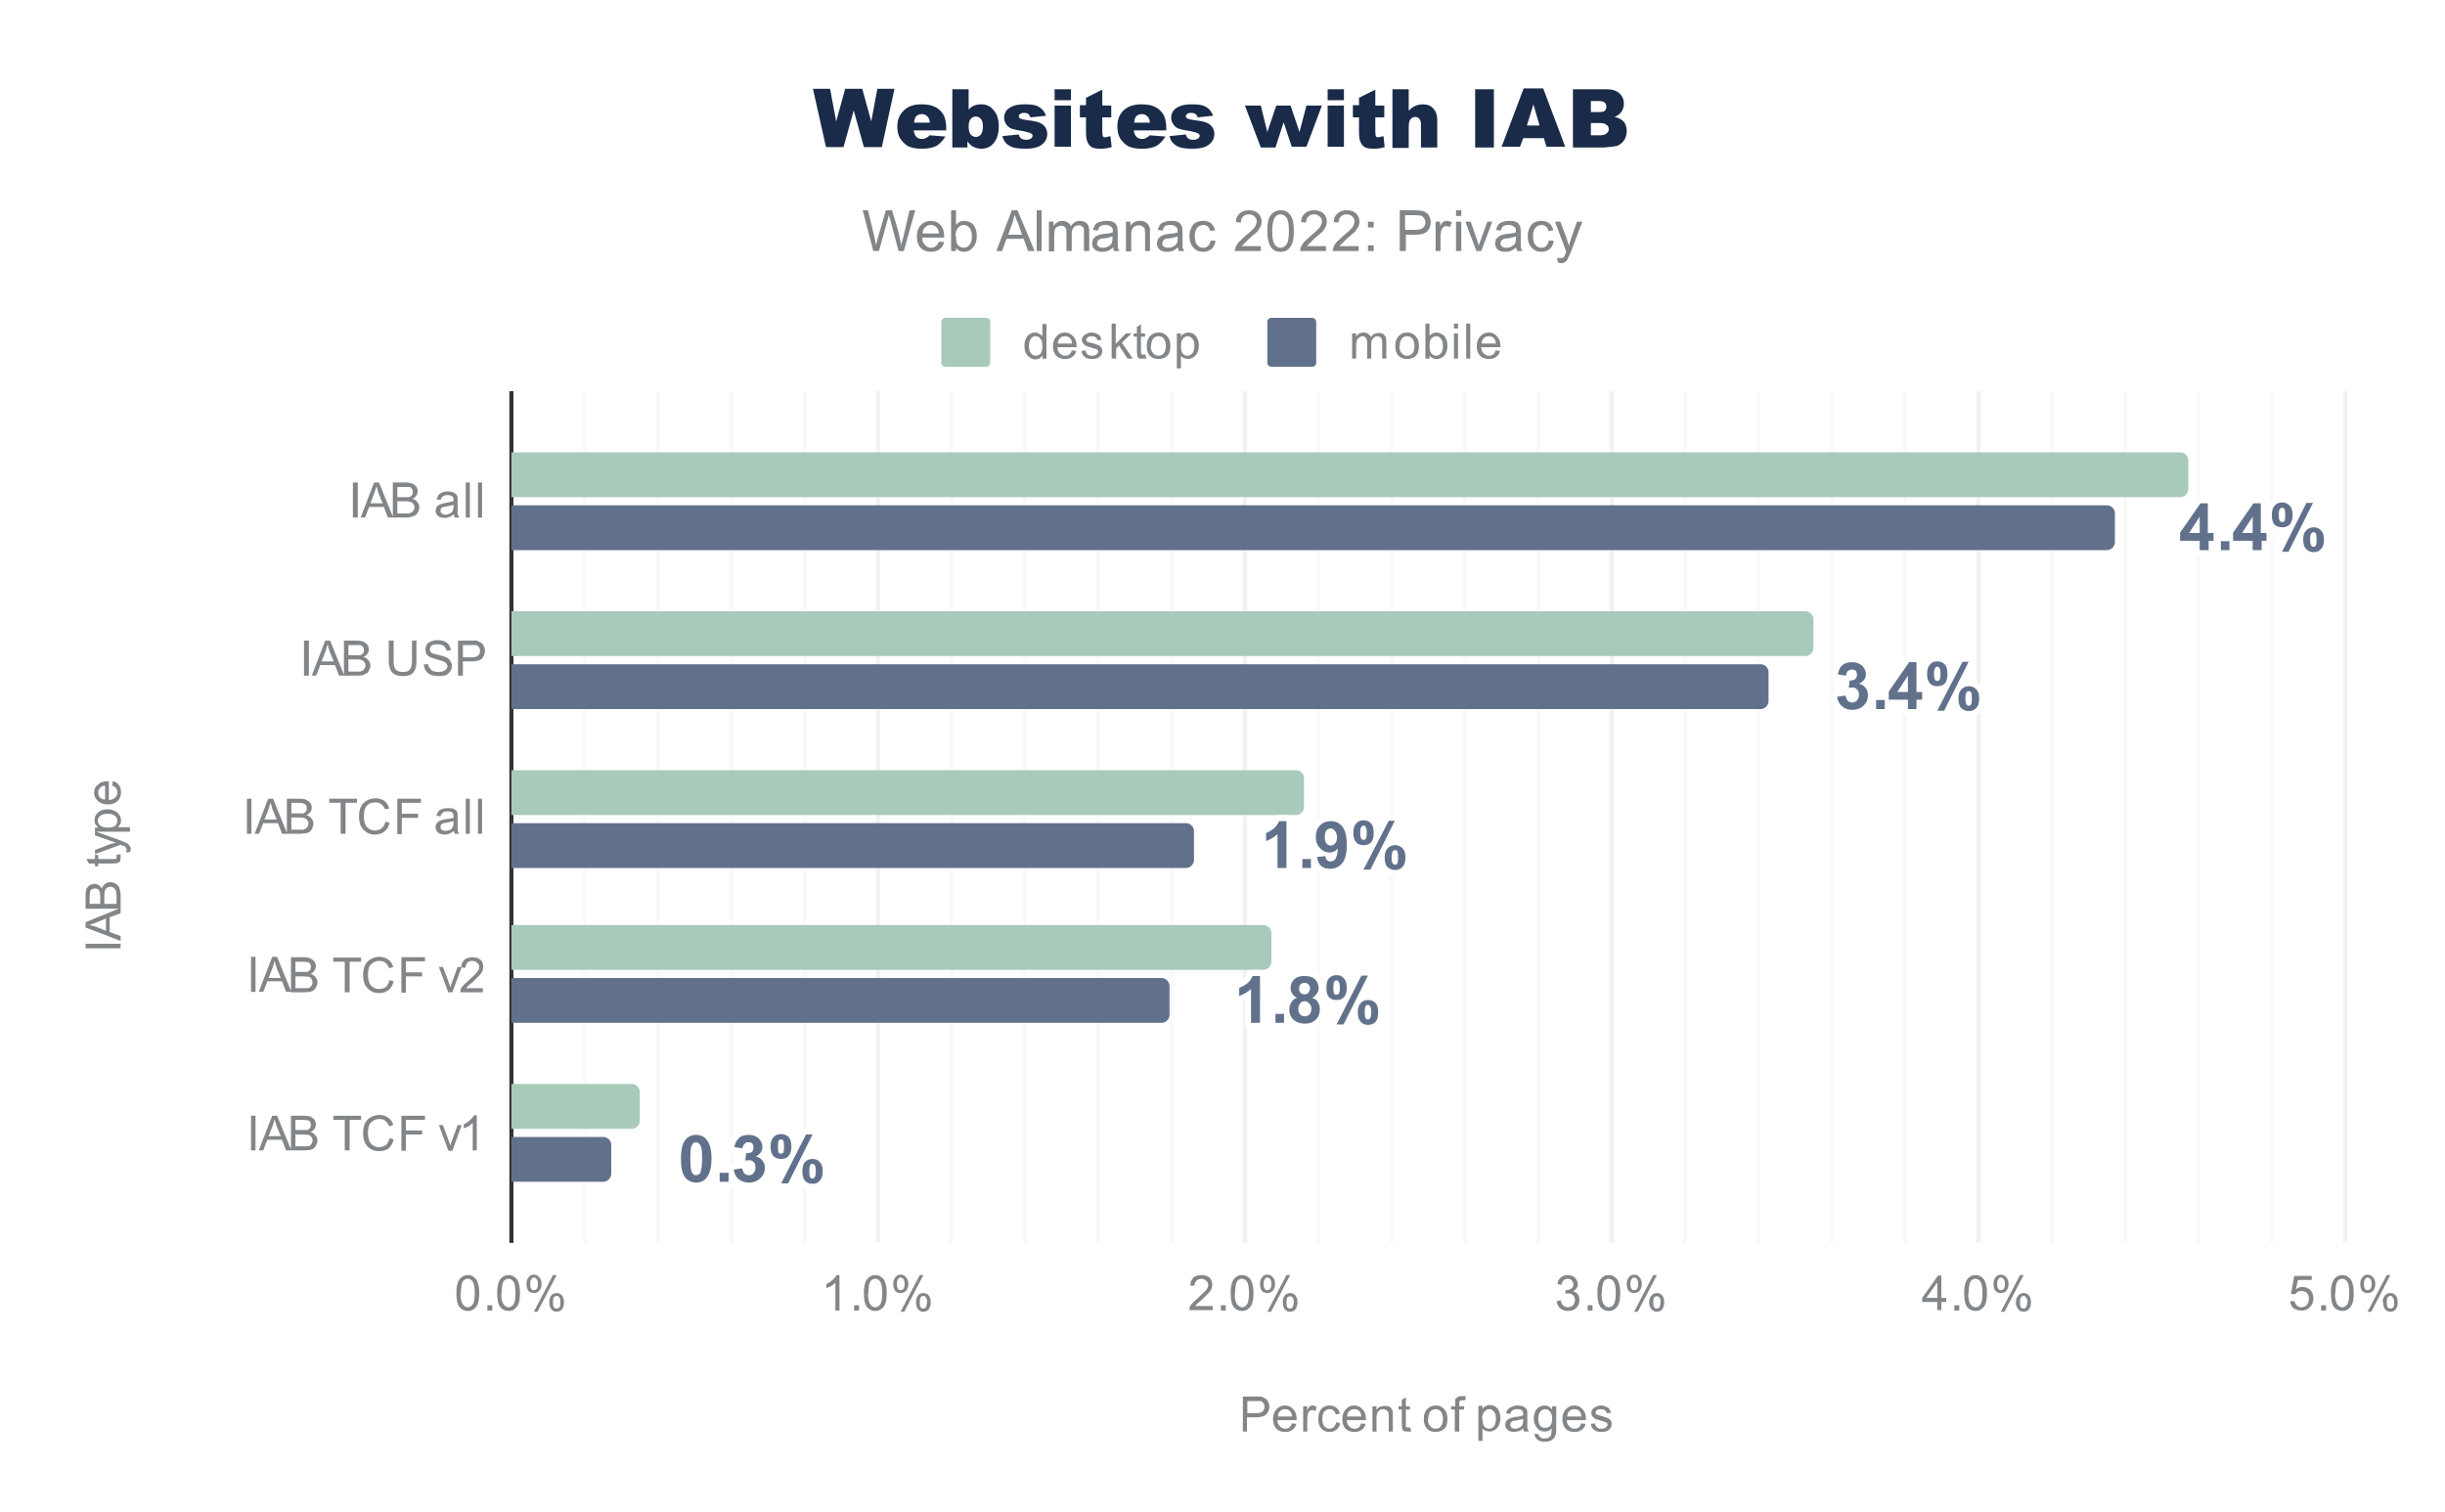 <svg xmlns="http://www.w3.org/2000/svg" width="600" height="371" fill="none" stroke-linecap="square" stroke-miterlimit="10"><path fill="#fff" d="M0 0h600v371H0V0Z"/><path stroke="#333" stroke-linecap="butt" d="M125.5 96.5v208"/><path stroke="#f2f2f2" stroke-linecap="butt" d="M215.5 96.5v208m90-208v208m90-208v208m90-208v208m90-208v208"/><path stroke="#f9f9f9" stroke-linecap="butt" d="M143.5 96.5v208m18-208v208m18-208v208m18-208v208m36-208v208m18-208v208m18-208v208m18-208v208m36-208v208m18-208v208m18-208v208m18-208v208m36-208v208m18-208v208m18-208v208m18-208v208m36-208v208m18-208v208m18-208v208m18-208v208"/><clipPath id="a"><path d="M125.5 96.8h450v207.6h-450V96.8Z"/></clipPath><path d="M125 122v-11h410a2 2 0 0 1 2 2v7a2 2 0 0 1-2 2Z" clip-path="url(#a)"/><path fill="#a8caba" d="M125 122v-11h410a2 2 0 0 1 2 2v7a2 2 0 0 1-2 2Z" clip-path="url(#a)"/><path d="M125 161v-11h318a2 2 0 0 1 2 2v7a2 2 0 0 1-2 2Z" clip-path="url(#a)"/><path fill="#a8caba" d="M125 161v-11h318a2 2 0 0 1 2 2v7a2 2 0 0 1-2 2Z" clip-path="url(#a)"/><path d="M125 200v-11h193a2 2 0 0 1 2 2v7a2 2 0 0 1-2 2Z" clip-path="url(#a)"/><path fill="#a8caba" d="M125 200v-11h193a2 2 0 0 1 2 2v7a2 2 0 0 1-2 2Z" clip-path="url(#a)"/><path d="M125 238v-11h185a2 2 0 0 1 2 2v7a2 2 0 0 1-2 2Z" clip-path="url(#a)"/><path fill="#a8caba" d="M125 238v-11h185a2 2 0 0 1 2 2v7a2 2 0 0 1-2 2Z" clip-path="url(#a)"/><path d="M125 277v-11h30a2 2 0 0 1 2 2v7a2 2 0 0 1-2 2Z" clip-path="url(#a)"/><path fill="#a8caba" d="M125 277v-11h30a2 2 0 0 1 2 2v7a2 2 0 0 1-2 2Z" clip-path="url(#a)"/><path d="M125 135v-11h392a2 2 0 0 1 2 2v7a2 2 0 0 1-2 2Z" clip-path="url(#a)"/><path fill="#62718b" d="M125 135v-11h392a2 2 0 0 1 2 2v7a2 2 0 0 1-2 2Z" clip-path="url(#a)"/><path d="M125 174v-11h307a2 2 0 0 1 2 2v7a2 2 0 0 1-2 2Z" clip-path="url(#a)"/><path fill="#62718b" d="M125 174v-11h307a2 2 0 0 1 2 2v7a2 2 0 0 1-2 2Z" clip-path="url(#a)"/><path d="M125 213v-11h166a2 2 0 0 1 2 2v7a2 2 0 0 1-2 2Z" clip-path="url(#a)"/><path fill="#62718b" d="M125 213v-11h166a2 2 0 0 1 2 2v7a2 2 0 0 1-2 2Z" clip-path="url(#a)"/><path d="M125 251v-11h160a2 2 0 0 1 2 2v7a2 2 0 0 1-2 2Z" clip-path="url(#a)"/><path fill="#62718b" d="M125 251v-11h160a2 2 0 0 1 2 2v7a2 2 0 0 1-2 2Z" clip-path="url(#a)"/><path d="M125 290v-11h23a2 2 0 0 1 2 2v7a2 2 0 0 1-2 2Z" clip-path="url(#a)"/><path fill="#62718b" d="M125 290v-11h23a2 2 0 0 1 2 2v7a2 2 0 0 1-2 2Z" clip-path="url(#a)"/><path stroke="#fff" stroke-linecap="round" stroke-linejoin="round" stroke-width="3" d="M539.8 135v-2.3H535v-2l5-7.2h1.8v7.3h1.4v1.9H542v2.3h-2.1Zm0-4.2v-4l-2.6 4h2.6Zm5.2 4.2v-2.2h2.1v2.2H545Zm7.8 0v-2.3H548v-2l5-7.2h1.8v7.3h1.4v1.9H555v2.3h-2.1Zm0-4.2v-4l-2.6 4h2.6Zm4.7-4.4q0-1.6.7-2.3.6-.8 1.8-.8 1.2 0 1.9.8.7.7.7 2.3 0 1.5-.7 2.3-.7.7-1.8.7-1.3 0-2-.7-.6-.8-.6-2.3Zm1.7 0q0 1 .3 1.5.2.2.5.2.4 0 .6-.2.2-.4.2-1.5 0-1.2-.2-1.5-.2-.3-.6-.3-.3 0-.5.3-.3.3-.3 1.5Zm2.5 9H560l6-12h1.6l-6 12Zm3.5-3q0-1.5.7-2.2.7-.8 1.9-.8 1.1 0 1.8.8.7.7.7 2.2 0 1.6-.7 2.3-.7.8-1.8.8-1.2 0-1.9-.8-.7-.7-.7-2.3Zm1.7 0q0 1.1.3 1.5.2.3.5.3.4 0 .6-.3.2-.4.2-1.5t-.2-1.5q-.2-.3-.6-.3-.3 0-.5.3-.3.4-.3 1.5Z"/><path fill="#62718b" d="M539.8 135v-2.3H535v-2l5-7.2h1.8v7.3h1.4v1.9H542v2.3h-2.1Zm0-4.2v-4l-2.6 4h2.6Zm5.2 4.2v-2.2h2.1v2.2H545Zm7.8 0v-2.3H548v-2l5-7.2h1.8v7.3h1.4v1.9H555v2.3h-2.1Zm0-4.2v-4l-2.6 4h2.6Zm4.7-4.4q0-1.6.7-2.3.6-.8 1.8-.8 1.2 0 1.9.8.7.7.7 2.3 0 1.5-.7 2.3-.7.7-1.8.7-1.3 0-2-.7-.6-.8-.6-2.3Zm1.7 0q0 1 .3 1.5.2.2.5.2.4 0 .6-.2.2-.4.2-1.5 0-1.2-.2-1.5-.2-.3-.6-.3-.3 0-.5.3-.3.3-.3 1.5Zm2.5 9H560l6-12h1.6l-6 12Zm3.5-3q0-1.5.7-2.2.7-.8 1.9-.8 1.1 0 1.8.8.7.7.7 2.2 0 1.6-.7 2.3-.7.8-1.8.8-1.2 0-1.9-.8-.7-.7-.7-2.3Zm1.7 0q0 1.1.3 1.5.2.3.5.3.4 0 .6-.3.2-.4.2-1.5t-.2-1.5q-.2-.3-.6-.3-.3 0-.5.3-.3.4-.3 1.5Z"/><path stroke="#fff" stroke-linecap="round" stroke-linejoin="round" stroke-width="3" d="m450.8 171 2.1-.3q.1.8.6 1.3.4.4 1 .4.7 0 1.2-.5.5-.6.5-1.4 0-.9-.5-1.3-.4-.5-1-.5l-1 .1.2-1.8q.9 0 1.3-.3.5-.4.5-1.1 0-.6-.3-1-.4-.3-1-.3-.5 0-1 .4-.3.4-.4 1.1l-2-.3q.2-1 .6-1.7.4-.6 1.2-1 .8-.3 1.7-.3 1.6 0 2.6 1 .8.9.8 2 0 1.4-1.7 2.3 1 .2 1.6 1 .6.7.6 1.8 0 1.5-1 2.5-1.2 1.1-2.8 1.1-1.6 0-2.6-.9t-1.2-2.3Zm9.6 3v-2.2h2.1v2.2h-2.1Zm7.8 0v-2.3h-4.7v-2l5-7.2h1.8v7.3h1.4v1.9h-1.4v2.3h-2.1Zm0-4.2v-4l-2.6 4h2.6Zm4.7-4.4q0-1.6.7-2.3.6-.8 1.8-.8 1.2 0 1.9.8.6.7.6 2.3 0 1.5-.6 2.3-.7.7-1.9.7t-1.8-.7q-.7-.8-.7-2.3Zm1.7 0q0 1 .3 1.5.2.2.5.2.4 0 .5-.2.3-.4.3-1.5 0-1.2-.3-1.5-.1-.3-.5-.3-.3 0-.5.3-.3.3-.3 1.5Zm2.5 9h-1.7l6.2-12h1.5l-6 12Zm3.5-3q0-1.5.7-2.2.7-.8 1.9-.8 1.1 0 1.8.8.7.7.7 2.2 0 1.6-.7 2.3-.7.8-1.8.8-1.2 0-2-.8-.6-.7-.6-2.3Zm1.7 0q0 1.1.3 1.5.2.3.5.3.4 0 .6-.3.2-.4.2-1.5t-.2-1.5q-.2-.3-.6-.3-.3 0-.5.3-.3.4-.3 1.5Z"/><path fill="#62718b" d="m450.8 171 2.1-.3q.1.8.6 1.3.4.4 1 .4.7 0 1.2-.5.5-.6.5-1.4 0-.9-.5-1.3-.4-.5-1-.5l-1 .1.2-1.8q.9 0 1.3-.3.5-.4.5-1.1 0-.6-.3-1-.4-.3-1-.3-.5 0-1 .4-.3.4-.4 1.1l-2-.3q.2-1 .6-1.7.4-.6 1.2-1 .8-.3 1.7-.3 1.6 0 2.6 1 .8.9.8 2 0 1.4-1.7 2.3 1 .2 1.6 1 .6.7.6 1.8 0 1.5-1 2.5-1.2 1.1-2.8 1.1-1.6 0-2.6-.9t-1.2-2.3Zm9.6 3v-2.2h2.1v2.2h-2.1Zm7.8 0v-2.3h-4.7v-2l5-7.2h1.8v7.3h1.4v1.9h-1.4v2.3h-2.1Zm0-4.2v-4l-2.6 4h2.6Zm4.7-4.4q0-1.6.7-2.3.6-.8 1.8-.8 1.2 0 1.9.8.6.7.6 2.3 0 1.5-.6 2.3-.7.7-1.9.7t-1.8-.7q-.7-.8-.7-2.3Zm1.7 0q0 1 .3 1.5.2.2.5.2.4 0 .5-.2.3-.4.3-1.5 0-1.2-.3-1.5-.1-.3-.5-.3-.3 0-.5.3-.3.3-.3 1.5Zm2.5 9h-1.7l6.2-12h1.5l-6 12Zm3.5-3q0-1.5.7-2.2.7-.8 1.9-.8 1.1 0 1.8.8.7.7.7 2.2 0 1.6-.7 2.3-.7.8-1.8.8-1.2 0-2-.8-.6-.7-.6-2.3Zm1.7 0q0 1.1.3 1.5.2.3.5.3.4 0 .6-.3.2-.4.2-1.5t-.2-1.5q-.2-.3-.6-.3-.3 0-.5.3-.3.4-.3 1.5Z"/><path stroke="#fff" stroke-linecap="round" stroke-linejoin="round" stroke-width="3" d="M315.7 213h-2.2v-8.3q-1.2 1.1-2.8 1.7v-2q.8-.3 1.8-1 1-.9 1.4-1.9h1.8V213Zm3.9 0v-2.2h2.1v2.2h-2.1Zm3.5-2.7 2.2-.2q0 .7.4 1 .3.3.8.3.7 0 1.2-.6.5-.7.6-2.6-.8 1-2 1-1.4 0-2.4-1.1-1-1-1-2.7 0-1.8 1-2.8 1-1.1 2.7-1.1 1.7 0 2.8 1.3 1.1 1.4 1.1 4.5t-1.1 4.5q-1.2 1.4-3 1.4-1.4 0-2.2-.7-.8-.7-1-2.2Zm5-4.8q0-1-.5-1.6-.5-.6-1.1-.6-.6 0-1 .5t-.4 1.6q0 1 .4 1.6.4.5 1.1.5.6 0 1-.5.5-.5.5-1.5Zm4-1.1q0-1.6.7-2.3.6-.8 1.8-.8 1.2 0 1.9.8.6.7.6 2.3 0 1.5-.6 2.3-.7.7-1.9.7t-1.8-.7q-.7-.8-.7-2.3Zm1.7 0q0 1 .3 1.5.2.2.5.2.4 0 .5-.2.3-.4.3-1.5 0-1.2-.3-1.5-.1-.3-.5-.3-.3 0-.5.3-.3.3-.3 1.5Zm2.5 9h-1.7l6.2-12h1.5l-6 12Zm3.5-3q0-1.5.7-2.2.7-.8 1.8-.8 1.2 0 1.9.8.7.7.7 2.2 0 1.6-.7 2.3-.7.8-1.8.8-1.2 0-2-.8-.6-.7-.6-2.3Zm1.7 0q0 1.1.3 1.5.2.3.5.3.4 0 .6-.3.2-.4.2-1.5t-.2-1.5q-.2-.3-.6-.3-.3 0-.5.3-.3.4-.3 1.5Z"/><path fill="#62718b" d="M315.7 213h-2.2v-8.3q-1.2 1.1-2.8 1.7v-2q.8-.3 1.8-1 1-.9 1.4-1.9h1.8V213Zm3.9 0v-2.2h2.1v2.2h-2.1Zm3.5-2.7 2.2-.2q0 .7.4 1 .3.3.8.3.7 0 1.2-.6.5-.7.6-2.6-.8 1-2 1-1.4 0-2.4-1.1-1-1-1-2.7 0-1.8 1-2.8 1-1.1 2.7-1.1 1.7 0 2.8 1.3 1.1 1.4 1.1 4.5t-1.1 4.5q-1.2 1.4-3 1.4-1.4 0-2.2-.7-.8-.7-1-2.2Zm5-4.8q0-1-.5-1.6-.5-.6-1.1-.6-.6 0-1 .5t-.4 1.6q0 1 .4 1.6.4.5 1.1.5.6 0 1-.5.5-.5.5-1.5Zm4-1.1q0-1.6.7-2.3.6-.8 1.8-.8 1.2 0 1.9.8.6.7.6 2.3 0 1.5-.6 2.3-.7.7-1.9.7t-1.8-.7q-.7-.8-.7-2.3Zm1.7 0q0 1 .3 1.5.2.2.5.2.4 0 .5-.2.3-.4.3-1.5 0-1.2-.3-1.5-.1-.3-.5-.3-.3 0-.5.3-.3.3-.3 1.5Zm2.5 9h-1.7l6.2-12h1.5l-6 12Zm3.5-3q0-1.5.7-2.2.7-.8 1.8-.8 1.2 0 1.9.8.7.7.7 2.2 0 1.6-.7 2.3-.7.8-1.8.8-1.2 0-2-.8-.6-.7-.6-2.3Zm1.7 0q0 1.1.3 1.5.2.3.5.3.4 0 .6-.3.2-.4.2-1.5t-.2-1.5q-.2-.3-.6-.3-.3 0-.5.3-.3.4-.3 1.5Z"/><path stroke="#fff" stroke-linecap="round" stroke-linejoin="round" stroke-width="3" d="M309 251h-2v-8.3q-1.2 1.1-2.9 1.7v-2q.9-.3 1.9-1 1-.9 1.4-1.9h1.8V251Zm4 0v-2.2h2.1v2.2h-2.2Zm5.3-6.2q-.8-.3-1.2-1-.4-.6-.4-1.3 0-1.3.9-2.2.9-.8 2.5-.8 1.7 0 2.6.8.9.9.9 2.2 0 .8-.5 1.4-.4.6-1.1 1 1 .3 1.4 1 .5.8.5 1.7 0 1.6-1 2.6t-2.7 1q-1.5 0-2.6-.8-1.2-1-1.2-2.7 0-.9.5-1.7.4-.8 1.4-1.2Zm.5-2.2q0 .7.3 1 .4.4 1 .4.7 0 1-.4t.4-1q0-.6-.4-1-.3-.4-1-.4-.6 0-1 .4-.3.4-.3 1Zm-.2 5q0 .8.4 1.3.5.5 1.2.5t1.1-.4q.5-.5.5-1.5 0-.8-.5-1.2-.4-.6-1.1-.6-.8 0-1.2.6-.4.6-.4 1.2Zm6.9-5.2q0-1.6.6-2.3.7-.8 1.9-.8t1.8.8q.7.7.7 2.3 0 1.5-.7 2.3-.6.7-1.8.7-1.2 0-1.9-.7-.6-.8-.6-2.3Zm1.7 0q0 1 .2 1.5.2.2.6.2.3 0 .5-.2.3-.4.3-1.5 0-1.2-.3-1.5-.2-.3-.5-.3-.4 0-.6.3-.2.3-.2 1.5Zm2.4 9H328l6.1-12h1.6l-6 12Zm3.6-3q0-1.5.7-2.2.6-.8 1.8-.8 1.2 0 1.9.8.6.7.6 2.2 0 1.6-.6 2.3-.7.8-1.9.8t-1.8-.8q-.7-.7-.7-2.3Zm1.7 0q0 1.1.2 1.5.3.3.6.3t.5-.3q.3-.4.3-1.5t-.3-1.5q-.2-.3-.5-.3-.4 0-.6.3-.2.4-.2 1.5Z"/><path fill="#62718b" d="M309 251h-2v-8.3q-1.2 1.1-2.9 1.7v-2q.9-.3 1.9-1 1-.9 1.4-1.9h1.8V251Zm4 0v-2.2h2.1v2.2h-2.2Zm5.3-6.2q-.8-.3-1.2-1-.4-.6-.4-1.3 0-1.3.9-2.2.9-.8 2.5-.8 1.7 0 2.6.8.9.9.9 2.2 0 .8-.5 1.4-.4.6-1.1 1 1 .3 1.4 1 .5.8.5 1.7 0 1.6-1 2.6t-2.7 1q-1.5 0-2.6-.8-1.2-1-1.2-2.7 0-.9.5-1.7.4-.8 1.4-1.2Zm.5-2.2q0 .7.3 1 .4.4 1 .4.7 0 1-.4t.4-1q0-.6-.4-1-.3-.4-1-.4-.6 0-1 .4-.3.4-.3 1Zm-.2 5q0 .8.4 1.3.5.5 1.2.5t1.1-.4q.5-.5.5-1.5 0-.8-.5-1.2-.4-.6-1.1-.6-.8 0-1.2.6-.4.6-.4 1.2Zm6.9-5.2q0-1.6.6-2.3.7-.8 1.9-.8t1.8.8q.7.7.7 2.3 0 1.5-.7 2.3-.6.7-1.8.7-1.2 0-1.9-.7-.6-.8-.6-2.3Zm1.7 0q0 1 .2 1.5.2.2.6.2.3 0 .5-.2.3-.4.3-1.5 0-1.2-.3-1.5-.2-.3-.5-.3-.4 0-.6.3-.2.3-.2 1.5Zm2.4 9H328l6.1-12h1.6l-6 12Zm3.6-3q0-1.5.7-2.2.6-.8 1.8-.8 1.2 0 1.9.8.6.7.6 2.2 0 1.6-.6 2.3-.7.8-1.9.8t-1.8-.8q-.7-.7-.7-2.3Zm1.7 0q0 1.1.2 1.5.3.3.6.3t.5-.3q.3-.4.3-1.5t-.3-1.5q-.2-.3-.5-.3-.4 0-.6.3-.2.4-.2 1.5Z"/><path stroke="#fff" stroke-linecap="round" stroke-linejoin="round" stroke-width="3" d="M170.8 278.5q1.7 0 2.6 1.2 1.2 1.4 1.2 4.6t-1.2 4.7q-.9 1.2-2.6 1.2-1.6 0-2.7-1.3-1-1.3-1-4.6 0-3.2 1.1-4.6 1-1.2 2.6-1.2Zm0 1.8q-.4 0-.7.3-.3.2-.5.9-.2.8-.2 2.8 0 2 .2 2.8.2.8.5 1 .3.3.7.3.4 0 .8-.3.3-.2.4-.9.3-.8.3-2.9 0-2-.2-2.7t-.6-1q-.3-.3-.7-.3Zm5.8 9.7v-2.2h2.2v2.2h-2.2Zm3.5-3 2-.3q.2.8.6 1.3.5.4 1.1.4.7 0 1.1-.5.5-.6.5-1.4 0-.9-.4-1.3-.5-.5-1.1-.5l-1 .1.2-1.8q1 0 1.4-.3.4-.4.4-1.1 0-.6-.3-1-.3-.3-1-.3-.5 0-.9.4t-.5 1.1l-2-.3q.2-1 .7-1.7.4-.6 1.1-1 .8-.3 1.7-.3 1.7 0 2.6 1 .8.9.8 2 0 1.4-1.6 2.3 1 .2 1.6 1 .6.7.6 1.8 0 1.5-1.1 2.5-1.1 1.1-2.8 1.1-1.5 0-2.6-.9-1-.9-1.1-2.3Zm9-5.6q0-1.6.7-2.3.7-.8 1.8-.8 1.3 0 2 .8.6.7.6 2.3 0 1.5-.7 2.3-.6.7-1.8.7-1.2 0-1.9-.7-.7-.8-.7-2.3Zm1.8 0q0 1 .2 1.5.2.2.5.2.4 0 .6-.2.2-.4.2-1.5 0-1.2-.2-1.5-.2-.3-.6-.3-.3 0-.5.3t-.2 1.5Zm2.4 9h-1.6l6.1-12h1.6l-6 12Zm3.6-3q0-1.5.6-2.2.7-.8 1.9-.8t1.8.8q.7.7.7 2.2 0 1.6-.7 2.3-.6.8-1.8.8-1.2 0-1.9-.8-.6-.7-.6-2.3Zm1.7 0q0 1.1.2 1.5.2.3.6.3.3 0 .5-.3.3-.4.3-1.5t-.3-1.5q-.2-.3-.5-.3-.4 0-.6.3-.2.4-.2 1.5Z"/><path fill="#62718b" d="M170.8 278.5q1.7 0 2.6 1.2 1.2 1.4 1.2 4.6t-1.2 4.7q-.9 1.2-2.6 1.2-1.6 0-2.7-1.3-1-1.3-1-4.6 0-3.2 1.1-4.6 1-1.2 2.6-1.2Zm0 1.8q-.4 0-.7.3-.3.2-.5.9-.2.8-.2 2.8 0 2 .2 2.8.2.8.5 1 .3.3.7.3.4 0 .8-.3.3-.2.4-.9.3-.8.3-2.9 0-2-.2-2.7t-.6-1q-.3-.3-.7-.3Zm5.8 9.7v-2.2h2.2v2.2h-2.2Zm3.5-3 2-.3q.2.8.6 1.3.5.4 1.1.4.7 0 1.1-.5.5-.6.5-1.4 0-.9-.4-1.3-.5-.5-1.1-.5l-1 .1.2-1.8q1 0 1.4-.3.4-.4.4-1.1 0-.6-.3-1-.3-.3-1-.3-.5 0-.9.4t-.5 1.1l-2-.3q.2-1 .7-1.7.4-.6 1.1-1 .8-.3 1.7-.3 1.7 0 2.6 1 .8.9.8 2 0 1.4-1.6 2.3 1 .2 1.6 1 .6.7.6 1.8 0 1.5-1.1 2.5-1.1 1.1-2.8 1.1-1.5 0-2.6-.9-1-.9-1.1-2.3Zm9-5.6q0-1.6.7-2.3.7-.8 1.8-.8 1.3 0 2 .8.6.7.6 2.3 0 1.5-.7 2.3-.6.7-1.8.7-1.2 0-1.9-.7-.7-.8-.7-2.3Zm1.8 0q0 1 .2 1.5.2.2.5.2.4 0 .6-.2.2-.4.2-1.5 0-1.2-.2-1.5-.2-.3-.6-.3-.3 0-.5.3t-.2 1.5Zm2.4 9h-1.6l6.1-12h1.6l-6 12Zm3.6-3q0-1.5.6-2.2.7-.8 1.9-.8t1.8.8q.7.7.7 2.2 0 1.6-.7 2.3-.6.8-1.8.8-1.2 0-1.9-.8-.6-.7-.6-2.3Zm1.7 0q0 1.1.2 1.5.2.3.6.3.3 0 .5-.3.3-.4.3-1.5t-.3-1.5q-.2-.3-.5-.3-.4 0-.6.3-.2.4-.2 1.5Z"/><path fill="#838689" d="M305 351.3v-8.6h4.5l1 .5q.5.3.7.8.3.5.3 1.2 0 1-.7 1.8t-2.5.8H306v3.5h-1.2Zm1-4.5h2.3q1 0 1.5-.4t.5-1.2q0-.5-.3-.9-.2-.4-.7-.5h-3.2v3Zm11 2.5 1.1.1q-.2 1-1 1.5-.6.5-1.7.5-1.4 0-2.2-.8-.8-.9-.8-2.4t.9-2.4q.8-.9 2-.9 1.3 0 2 .9.9.8.9 2.4v.3h-4.7q0 1 .6 1.5.5.6 1.3.6.6 0 1-.3t.6-1Zm-3.4-1.7h3.5q-.1-.8-.4-1.2-.5-.6-1.3-.6t-1.3.5q-.5.5-.5 1.3Zm6.2 3.7v-6.2h1v1q.3-.7.6-1 .3-.2.7-.2.5 0 1 .4l-.3 1q-.4-.3-.8-.3l-.6.2q-.3.2-.4.6l-.2 1.2v3.3h-1Zm8-2.3 1 .2q0 1-.8 1.6-.7.6-1.7.6-1.3 0-2-.8-.8-.8-.8-2.4 0-1 .3-1.7.3-.8 1-1.2.7-.4 1.5-.4 1 0 1.7.6.6.5.8 1.4l-1 .2q-.2-.7-.6-1-.3-.3-.9-.3-.8 0-1.3.6-.5.5-.5 1.8 0 1.2.5 1.8.5.6 1.3.6.6 0 1-.4t.6-1.2Zm6.2.3 1.1.1q-.2 1-1 1.5-.6.5-1.7.5-1.4 0-2.2-.8-.8-.9-.8-2.4t.9-2.4q.8-.9 2-.9 1.3 0 2 .9.9.8.9 2.4v.3h-4.7q0 1 .6 1.5.5.6 1.3.6.6 0 1-.3t.6-1Zm-3.4-1.7h3.5q-.1-.8-.4-1.2-.5-.6-1.3-.6t-1.3.5q-.5.5-.5 1.3Zm6.2 3.7v-6.2h1v.9q.6-1 2-1l1 .1q.4.2.7.6l.3.7v4.9h-1v-3.8l-.1-1-.5-.5q-.3-.2-.7-.2-.7 0-1.2.5-.5.4-.5 1.6v3.4h-1Zm9.3-1 .2 1h-.8l-1-.1-.4-.5-.1-1.2v-3.6h-.8v-.8h.8v-1.6l1-.6v2.2h1v.8h-1v4.2l.3.2h.8Zm3.3-2.1q0-1.7 1-2.6.8-.7 2-.7t2 .9q.8.8.8 2.3 0 1.2-.3 1.9-.4.7-1 1-.8.4-1.6.4-1.3 0-2.1-.8t-.8-2.4Zm1 0q0 1.2.6 1.8.5.6 1.3.6t1.3-.6q.5-.6.5-1.8 0-1.2-.5-1.8-.5-.6-1.3-.6t-1.3.6q-.5.6-.5 1.8Zm6.6 3.1v-5.4h-.9v-.8h1v-1.7l.6-.6q.4-.2 1-.2h1l-.1 1h-.6l-.7.1q-.2.2-.2.8v.6h1.2v.8h-1.2v5.4h-1Zm5.8 2.4V345h1v.8q.3-.5.7-.7.5-.3 1-.3.9 0 1.5.4t.9 1.2q.3.7.3 1.6 0 1-.4 1.8-.3.7-1 1.1-.6.4-1.3.4l-1-.2-.7-.5v3h-1Zm1-5.5q0 1.2.4 1.8.5.6 1.2.6t1.2-.6q.5-.6.5-1.9 0-1.2-.5-1.7-.5-.6-1.1-.6-.7 0-1.2.6-.6.6-.6 1.8Zm10 2.3q-.5.5-1 .7l-1.2.2q-1 0-1.6-.5-.6-.5-.6-1.2 0-.5.2-.9t.6-.6l.8-.3.9-.2q1.3-.1 1.9-.4v-.2q0-.7-.3-1-.4-.3-1.2-.3-.8 0-1.1.3-.4.2-.6.9l-1-.2q.1-.6.5-1 .3-.4 1-.6.5-.3 1.3-.3t1.3.2l.8.5.3.7v4.2l.4.8H374q-.2-.3-.2-.8Zm0-2.3-1.8.4q-.6 0-.9.2l-.4.3-.1.5q0 .4.3.7.3.3 1 .3.5 0 1-.3.5-.2.7-.7.2-.4.2-1v-.4Zm2.8 3.6 1 .2q0 .4.4.7.4.3 1 .3.8 0 1.2-.3.4-.3.5-.9l.1-1.3q-.7.8-1.7.8-1.3 0-2-1-.7-.9-.7-2.1 0-1 .3-1.7.3-.8 1-1.2.6-.4 1.4-.4 1 0 1.8 1v-.8h1v5.4q0 1.4-.3 2-.3.6-1 1-.6.3-1.5.3-1.1 0-1.8-.5t-.7-1.5Zm.9-3.7q0 1.2.5 1.8.4.5 1.2.5.7 0 1.2-.5.5-.6.5-1.8 0-1.1-.5-1.7-.5-.6-1.2-.6t-1.2.6q-.5.6-.5 1.7Zm10.5 1.2 1.1.1q-.2 1-1 1.5-.6.5-1.7.5-1.4 0-2.2-.8-.8-.9-.8-2.4t.9-2.4q.8-.9 2-.9 1.3 0 2 .9.9.8.9 2.4v.3h-4.7q0 1 .6 1.5.5.6 1.3.6.6 0 1-.3t.6-1Zm-3.4-1.7h3.5q-.1-.8-.4-1.2-.5-.6-1.3-.6t-1.3.5q-.5.5-.5 1.3Zm5.8 1.8 1-.1q.1.6.5 1 .4.3 1.1.3.8 0 1-.3.5-.3.5-.7 0-.4-.4-.6l-1-.3-1.6-.5-.7-.6q-.3-.4-.3-.9 0-.4.2-.7.2-.4.6-.6l.6-.3q.4-.2 1-.2.7 0 1.2.3.6.2.8.5.3.4.4 1l-1 .1q-.1-.5-.4-.7-.4-.3-1-.3-.7 0-1 .2-.3.3-.3.6v.4l.5.2 1 .3 1.5.5q.4.2.7.6.2.3.2.9 0 .5-.3 1-.3.4-.9.7-.5.2-1.3.2-1.2 0-1.8-.5-.7-.5-.8-1.5ZM29.6 232.7H21v-1.1h8.6v1.1Zm0-1.8-8.6-3.3v-1.3l8.6-3.5v1.3l-2.7 1v3.6l2.7 1v1.2Zm-3.6-2.5v-3l-2.4 1-1.7.6 1.6.4 2.5 1Zm3.6-5.4H21v-3.3q0-1 .2-1.6.3-.5.8-.9.6-.3 1.2-.3.5 0 1 .3t.8.9q.2-.8.8-1.2.5-.4 1.3-.4.6 0 1 .2.6.3.9.7.3.3.4.9.2.6.2 1.4v3.3Zm-5-1.2V220l-.1-1.1-.4-.7-.8-.2-.8.2q-.3.2-.4.6l-.1 1.3v1.7h2.6Zm4 0v-2.1l-.1-.8q0-.4-.2-.6l-.5-.5q-.3-.2-.7-.2-.5 0-.9.3-.3.2-.5.7l-.1 1.2v2h3Zm0-12 1-.2v.8l-.1.9q-.2.3-.5.4-.3.2-1.3.2h-3.6v.7h-.8v-.7h-1.5l-.6-1.1h2.1v-1h.8v1h4.3l.2-.2v-.9Zm3.3-.7-1 .1.2-.6q0-.3-.2-.5 0-.3-.3-.4l-.8-.3-.2-.1-6.3 2.3v-1l3.6-1.4 1.5-.4-1.4-.5-3.7-1.3v-1l6.4 2.3 1.4.6q.5.3.7.7.3.3.3.8l-.2.7Zm0-5h-8.6v-1h.8l-.7-.8q-.2-.4-.2-1 0-.8.4-1.4t1.2-1q.7-.3 1.6-.3 1 0 1.7.4.8.3 1.2 1 .4.6.4 1.4 0 .5-.2.9l-.6.7h3v1Zm-5.4-1q1.2 0 1.8-.5.5-.5.5-1.2t-.6-1.2q-.6-.5-1.8-.5-1.2 0-1.8.5-.6.5-.6 1.2t.6 1.2q.7.5 1.9.5Zm1-10.3.2-1.1q1 .2 1.5 1 .5.7.5 1.7 0 1.4-.9 2.2-.8.8-2.3.8-1.6 0-2.4-.8-1-.8-1-2.1t1-2q.8-.8 2.3-.8h.3v4.6q1 0 1.6-.6.5-.5.5-1.3 0-.5-.3-1-.3-.4-1-.6Zm-1.7 3.4v-3.4q-.7 0-1.1.4-.6.5-.6 1.3 0 .7.4 1.2.5.5 1.3.5ZM86.6 127v-8.6h1.2v8.6h-1.2Zm1.9 0 3.3-8.6H93l3.5 8.6h-1.3l-1-2.6h-3.6l-1 2.6h-1.1Zm2.5-3.5h2.9l-1-2.4-.5-1.8-.5 1.6-1 2.6Zm5.4 3.5v-8.6h3.2q1 0 1.6.3.6.2 1 .8.3.5.3 1 0 .6-.3 1.1-.3.5-1 .8.8.2 1.2.8.5.5.5 1.3 0 .6-.3 1.1-.2.5-.6.8t-1 .4q-.5.2-1.3.2h-3.3Zm1.1-5h2.9q.5-.2.7-.5.2-.3.2-.8 0-.4-.2-.7-.2-.4-.6-.5h-3v2.5Zm0 4h2.9l.7-.3.4-.5q.2-.3.2-.7 0-.5-.3-.8-.2-.4-.6-.5-.5-.2-1.3-.2h-2v3Zm13.9.2q-.6.5-1.2.7-.5.2-1.1.2-1 0-1.6-.5-.6-.5-.6-1.3l.2-.8q.2-.4.6-.6l.8-.3.9-.2 1.9-.4v-.2q0-.7-.3-1-.4-.3-1.2-.3-.8 0-1.1.3-.4.2-.6.9l-1-.2.5-1q.3-.4 1-.7.5-.2 1.3-.2t1.3.2l.8.5.3.7v4.2l.4.8h-1.1q-.2-.3-.2-.8Zm-.1-2.3-1.8.4q-.6 0-.9.2-.2 0-.4.3l-.1.5q0 .4.3.7.3.3 1 .3.5 0 1-.3.5-.2.7-.7.2-.4.2-1v-.4Zm3 3v-8.5h1v8.6h-1Zm3 0v-8.5h1v8.6h-1Zm-42.7 38.9v-8.6h1.2v8.6h-1.2Zm1.9 0 3.3-8.6H81l3.5 8.6h-1.3l-1-2.6h-3.6l-1 2.6h-1.1Zm2.5-3.5h2.9l-1-2.4-.5-1.8-.5 1.7-1 2.5Zm5.4 3.5v-8.6h3.2q1 0 1.6.3.6.2 1 .8.3.5.3 1.1 0 .6-.3 1-.3.5-1 .8.8.3 1.2.8.5.6.5 1.3 0 .6-.3 1.1-.2.6-.6.8t-1 .5l-1.3.1h-3.3Zm1.1-5h2.9q.5-.2.7-.5.2-.3.2-.8 0-.4-.2-.7-.2-.3-.6-.5h-3v2.5Zm0 4h2.9l.7-.3.4-.5q.2-.3.2-.7 0-.5-.3-.8-.2-.4-.6-.5-.5-.2-1.3-.2h-2v3Zm15.6-7.6h1.1v5q0 1.3-.3 2-.3.8-1 1.3-.8.4-2 .4-1.3 0-2-.4-.8-.4-1.1-1.2-.4-.8-.4-2.1v-5h1.2v5q0 1 .2 1.6.2.5.7.8.5.3 1.3.3 1.2 0 1.7-.5.6-.6.6-2.2v-5Zm3 5.8h1q0 .6.4 1 .2.4.8.7.6.2 1.4.2.6 0 1.1-.2.5-.2.7-.5.3-.3.3-.7 0-.4-.3-.7-.2-.3-.7-.5l-1.6-.5-1.6-.5q-.6-.3-1-.8l-.2-1q0-.7.3-1.3.4-.6 1.1-.8.7-.3 1.6-.3 1 0 1.7.3t1.1.9q.4.6.4 1.3l-1 .1q-.2-.8-.7-1.2-.5-.4-1.5-.4t-1.5.3q-.4.4-.4 1 0 .4.3.7.3.3 1.7.6t2 .6q.7.3 1 .9.4.5.4 1.2t-.4 1.3q-.4.6-1.1 1-.8.2-1.7.2-1.2 0-2-.3-.7-.3-1.2-1-.4-.7-.5-1.6Zm8.3 2.8v-8.6h4.6l1 .5q.5.3.7.8.3.6.3 1.2 0 1-.7 1.9-.7.7-2.5.7h-2.2v3.5h-1.2Zm1.2-4.5h2.2q1 0 1.5-.4t.5-1.2q0-.5-.3-.9-.2-.4-.7-.5h-3.2v3Zm-53 43.3V196h1.1v8.6h-1Zm1.9 0 3.3-8.6H67l3.5 8.6h-1.3l-1-2.6h-3.6l-1 2.6h-1.1Zm2.5-3.5h2.9l-1-2.4-.5-1.8-.5 1.7-1 2.5Zm5.4 3.5V196h3.2q1 0 1.6.3.6.3 1 .8.3.5.3 1.1 0 .6-.3 1-.3.5-1 .8.8.3 1.2.8.5.6.5 1.3 0 .6-.3 1.2-.2.5-.6.8t-1 .4l-1.3.1h-3.3Zm1.1-5h2.9q.5-.2.7-.5.2-.3.2-.7 0-.5-.2-.8-.2-.3-.6-.4-.3-.2-1.3-.2h-1.7v2.6Zm0 4h2.9l.7-.3.4-.4.2-.8q0-.5-.3-.8-.2-.4-.6-.5-.5-.2-1.3-.2h-2v3Zm12.1 1V197h-2.8v-1h6.8v1h-2.8v7.6h-1.2Zm11-3 1 .3q-.3 1.4-1.2 2.1-1 .8-2.3.8-1.4 0-2.2-.6-.9-.6-1.4-1.6-.4-1.1-.4-2.3 0-1.4.5-2.4t1.5-1.5q1-.5 2-.5 1.3 0 2.2.6.9.7 1.2 1.9l-1 .2q-.4-.9-1-1.3-.5-.4-1.4-.4-1 0-1.6.4-.7.5-1 1.3-.2.8-.2 1.7 0 1 .3 1.9.3.8 1 1.2.6.4 1.4.4 1 0 1.7-.6.6-.5.9-1.6Zm2.9 3V196h5.8v1h-4.7v2.7h4v1h-4v4h-1.1Zm13.9-.7q-.6.5-1.2.7-.5.2-1.1.2-1 0-1.6-.5-.6-.5-.6-1.3 0-.5.2-.9l.6-.6.8-.3.9-.2q1.3-.1 1.9-.3v-.3q0-.7-.3-1-.4-.3-1.2-.3-.8 0-1.1.3-.4.2-.6.9l-1-.1q.2-.7.5-1.1.3-.4 1-.6.5-.2 1.3-.2l1.3.1.8.5.3.7v4.3l.4.7h-1.1q-.2-.3-.2-.7Zm-.1-2.4-1.8.4q-.6 0-.9.2l-.4.3-.1.5q0 .5.3.7.3.3 1 .3l1-.2q.5-.3.7-.8.2-.3.2-1v-.4Zm3 3.1V196h1v8.6h-1Zm3 0V196h1v8.6h-1Zm-55.7 38.8v-8.6h1.1v8.6h-1Zm1.9 0 3.3-8.6H68l3.5 8.6h-1.3l-1-2.6h-3.6l-1 2.6h-1.1ZM66 240h2.9l-1-2.4-.5-1.8-.5 1.7-1 2.5Zm5.4 3.5v-8.6h3.2q1 0 1.6.3.6.3 1 .8.3.5.3 1.1 0 .6-.3 1-.3.6-1 .9.8.2 1.2.8.5.5.5 1.2 0 .6-.3 1.2-.2.5-.6.8-.4.3-1 .4l-1.3.1h-3.3Zm1.1-5h2.9q.5-.2.7-.5.2-.3.2-.7 0-.5-.2-.8-.2-.3-.6-.4l-1.3-.1h-1.7v2.5Zm0 4h2.9q.4 0 .7-.2l.4-.5q.2-.3.2-.8 0-.4-.3-.8-.2-.4-.6-.5l-1.3-.1h-2v3Zm12.1 1V236h-2.8v-1h6.8v1h-2.8v7.5h-1.2Zm11-3 1 .3q-.3 1.4-1.2 2.1-1 .8-2.3.8-1.4 0-2.2-.6-.9-.6-1.4-1.6-.4-1-.4-2.3 0-1.4.5-2.4t1.5-1.5q1-.5 2-.5 1.3 0 2.2.7.9.6 1.2 1.8l-1 .3q-.4-1-1-1.4-.5-.4-1.4-.4-1 0-1.6.5-.7.4-1 1.2-.2.8-.2 1.7 0 1 .3 1.9.3.8 1 1.2.6.4 1.4.4 1 0 1.7-.5.6-.6.9-1.7Zm2.9 3v-8.6h5.8v1h-4.7v2.7h4v1h-4v4h-1.1Zm11.5 0-2.3-6.2h1l1.4 3.7.4 1.3.4-1.2 1.4-3.8h1l-2.3 6.2h-1Zm8.5-1v1H113v-.7q.3-.6.8-1.1l1.4-1.3q1.4-1.2 1.9-1.9.5-.6.5-1.2 0-.7-.5-1-.5-.5-1.2-.5t-1.2.4q-.4.5-.5 1.3l-1-.1q0-1.2.8-1.9.7-.6 2-.6 1.2 0 2 .7.6.7.6 1.7l-.2 1q-.2.5-.7 1l-1.6 1.6-1.2 1-.5.6h4.2Zm-56.9 39.8v-8.5h1.1v8.5h-1Zm1.9 0 3.3-8.5H68l3.5 8.5h-1.3l-1-2.6h-3.6l-1 2.6h-1.1Zm2.5-3.5h2.9l-1-2.4-.5-1.7-.5 1.6-1 2.5Zm5.4 3.5v-8.5h3.2q1 0 1.6.2.6.3 1 .8.3.6.3 1.2 0 .5-.3 1t-1 .8q.8.2 1.2.8.5.5.5 1.3 0 .6-.3 1-.2.6-.6.9-.4.3-1 .4l-1.3.1h-3.3Zm1.1-5h2.9q.5-.2.7-.5.2-.3.2-.7l-.2-.8q-.2-.3-.6-.4l-1.3-.1h-1.7v2.6Zm0 4h2.9q.4 0 .7-.2l.4-.5q.2-.3.2-.7 0-.5-.3-.9-.2-.3-.6-.5l-1.3-.1h-2v3Zm12.1 1v-7.5h-2.8v-1h6.8v1h-2.8v7.5h-1.2Zm11-3 1 .3q-.3 1.4-1.2 2.2-1 .7-2.3.7-1.4 0-2.2-.6-.9-.5-1.4-1.6-.4-1-.4-2.3 0-1.4.5-2.4t1.5-1.5q1-.5 2-.5 1.3 0 2.2.7.9.6 1.2 1.8l-1 .3q-.4-1-1-1.4-.5-.4-1.4-.4-1 0-1.6.5-.7.4-1 1.2-.2.8-.2 1.7 0 1 .3 1.9.3.8 1 1.2.6.4 1.4.4 1 0 1.7-.5.6-.6.9-1.7Zm2.9 3v-8.5h5.8v1h-4.7v2.6h4v1h-4v4h-1.1Zm11.5 0-2.3-6.2h1l1.4 3.8.4 1.2.4-1.2 1.4-3.8h1l-2.3 6.3h-1Zm7 0h-1v-6.7l-1 .8-1.2.5v-1q.9-.4 1.5-1 .7-.6 1-1.2h.7v8.6Zm-5 35q0-1.5.3-2.4.3-1 1-1.5.6-.5 1.5-.5.7 0 1.2.3t.9.8q.3.5.5 1.3.2.7.2 2 0 1.5-.3 2.5-.3.9-1 1.4-.5.5-1.5.5-1.2 0-2-.9-.8-1-.8-3.5Zm1 0q0 2.1.6 2.8.5.7 1.2.7t1.2-.7q.5-.7.5-2.8 0-2.1-.5-2.8-.5-.7-1.2-.7t-1.2.6q-.5.8-.5 3Zm6.6 4.3v-1.3h1.2v1.3h-1.2Zm2.4-4.3q0-1.5.3-2.4.3-1 1-1.5.6-.5 1.5-.5.7 0 1.2.3t.9.8q.3.5.5 1.3.2.7.2 2 0 1.5-.3 2.5-.3.9-1 1.4-.5.5-1.5.5-1.2 0-2-.9-.8-1-.8-3.5Zm1 0q0 2.1.6 2.8.5.7 1.2.7t1.2-.7q.5-.7.5-2.8 0-2.1-.5-2.8-.5-.7-1.2-.7t-1.2.6q-.5.8-.5 3Zm6.2-2.3q0-.9.5-1.5.4-.7 1.3-.7.8 0 1.3.6.6.6.6 1.7 0 1-.6 1.7-.5.5-1.3.5t-1.3-.5q-.5-.6-.5-1.8Zm1.8-1.5q-.4 0-.6.4-.3.3-.3 1.2 0 .9.3 1.2.2.3.6.3.4 0 .7-.3.3-.4.3-1.3 0-.8-.3-1.1-.3-.4-.7-.4Zm0 8.4 4.7-9h.9l-4.7 9h-.9Zm3.8-2.4q0-.9.4-1.5.5-.7 1.4-.7.8 0 1.3.6t.5 1.7q0 1-.5 1.7-.5.6-1.3.6t-1.3-.6q-.5-.6-.5-1.8Zm1.8-1.5q-.4 0-.7.4-.2.3-.2 1.2 0 .9.2 1.2.3.3.7.3.4 0 .7-.3t.2-1.3q0-.8-.2-1.1-.3-.4-.7-.4Zm69.4 3.6h-1v-6.8l-1 .8-1.2.5v-1q.9-.4 1.5-1 .7-.6 1-1.2h.7v8.6Zm3.6 0v-1.3h1.2v1.3h-1.2Zm2.4-4.3q0-1.5.3-2.4.3-1 1-1.5.6-.5 1.5-.5.7 0 1.2.3t.9.8q.3.5.5 1.3.2.7.2 2 0 1.5-.3 2.5-.3.9-1 1.4-.6.5-1.5.5-1.2 0-2-.9-.8-1-.8-3.5Zm1 0q0 2.1.6 2.8.5.7 1.2.7t1.2-.7q.5-.7.5-2.8 0-2.1-.5-2.8-.5-.7-1.2-.7t-1.2.6q-.5.8-.5 3Zm6.2-2.3q0-.9.5-1.5.4-.7 1.3-.7.8 0 1.3.6.6.6.6 1.7 0 1-.6 1.7-.5.5-1.3.5t-1.3-.5q-.5-.6-.5-1.8Zm1.8-1.5q-.4 0-.6.4-.3.3-.3 1.2 0 .9.3 1.2.2.3.6.3.4 0 .7-.3.3-.4.3-1.3 0-.8-.3-1.1-.3-.4-.7-.4Zm0 8.4 4.7-9h.9l-4.7 9h-.9Zm3.8-2.4q0-.9.4-1.5.5-.7 1.4-.7.8 0 1.3.6t.5 1.7q0 1-.5 1.7-.5.6-1.3.6t-1.3-.6q-.5-.6-.5-1.8Zm1.8-1.5q-.4 0-.7.4-.2.3-.2 1.2 0 .9.2 1.2.3.3.7.3.4 0 .6-.3t.3-1.3q0-.8-.3-1.1-.2-.4-.6-.4Zm71 2.5v1h-5.7v-.7q.3-.6.8-1.1l1.4-1.3 1.9-1.8q.5-.7.5-1.3 0-.6-.5-1-.5-.5-1.2-.5t-1.2.5q-.4.4-.5 1.2h-1q0-1.3.8-2 .7-.6 2-.6 1.2 0 2 .7.6.7.6 1.7l-.2 1q-.2.5-.7 1l-1.6 1.6-1.2 1-.5.6h4.2Zm2 1v-1.2h1.2v1.3h-1.2Zm2.4-4.2q0-1.5.3-2.4.3-1 1-1.5.6-.5 1.5-.5.7 0 1.2.3t.9.8q.3.5.5 1.3.2.7.2 2 0 1.5-.3 2.5-.3.9-1 1.4-.6.5-1.5.5-1.2 0-2-.9-.8-1-.8-3.5Zm1 0q0 2.1.6 2.8.5.7 1.2.7t1.2-.7q.5-.7.5-2.8 0-2.1-.5-2.8-.5-.7-1.2-.7t-1.2.6q-.5.8-.5 3Zm6.2-2.3q0-.9.5-1.5.4-.7 1.3-.7.8 0 1.3.6.6.6.6 1.7 0 1-.6 1.7-.5.5-1.3.5t-1.3-.5q-.5-.6-.5-1.8Zm1.8-1.5q-.4 0-.6.4-.3.3-.3 1.2 0 .9.3 1.2.2.3.6.3.4 0 .7-.3.3-.4.3-1.2 0-.9-.3-1.2-.3-.4-.7-.4Zm0 8.4 4.7-9h.9l-4.7 9h-.9Zm3.8-2.4q0-.9.4-1.5.5-.7 1.4-.7.8 0 1.3.6t.5 1.7q0 1-.5 1.7-.5.6-1.3.6t-1.3-.6q-.5-.6-.5-1.8Zm1.8-1.4q-.4 0-.7.3-.2.3-.2 1.2 0 .9.2 1.2.3.3.7.3.4 0 .6-.3t.3-1.2q0-.9-.3-1.2-.2-.3-.6-.3Zm65.4 1.2 1-.2q.2 1 .7 1.3.4.4 1 .4.8 0 1.3-.5t.5-1.3q0-.7-.5-1.2-.4-.4-1.2-.4h-.7l.1-.8h.2q.6 0 1.2-.4.5-.3.5-1 0-.6-.4-1t-1-.4q-.6 0-1 .4t-.5 1.1l-1-.2q.1-1 .8-1.6.7-.6 1.7-.6.7 0 1.3.3.6.3.9.9.3.5.3 1 0 .6-.3 1-.3.5-.9.8.8.2 1.2.7.4.6.4 1.4 0 1.1-.8 2-.8.7-2 .7t-2-.7q-.7-.7-.8-1.7Zm7.6 2.3v-1.3h1.2v1.3h-1.2Zm2.4-4.3q0-1.5.3-2.4.3-1 1-1.5.6-.5 1.5-.5.7 0 1.2.3t.9.8q.3.5.5 1.3.2.7.2 2 0 1.5-.3 2.5-.3.9-1 1.4-.6.5-1.5.5-1.2 0-2-.9-.8-1-.8-3.5Zm1 0q0 2.1.6 2.8.5.7 1.2.7t1.2-.7q.5-.7.5-2.8 0-2.1-.5-2.8-.5-.7-1.2-.7t-1.2.6q-.5.8-.5 3Zm6.2-2.3q0-.9.5-1.5.4-.7 1.3-.7.8 0 1.3.6.6.6.6 1.7 0 1-.6 1.7-.5.5-1.3.5t-1.3-.5q-.5-.6-.5-1.8Zm1.8-1.5q-.4 0-.6.4-.3.3-.3 1.2 0 .9.3 1.2.2.3.6.3.4 0 .7-.3.3-.4.3-1.2 0-.9-.3-1.2-.3-.4-.7-.4Zm0 8.4 4.7-9h.9l-4.7 9h-.9Zm3.7-2.4q0-.9.5-1.5.5-.7 1.4-.7.8 0 1.3.6t.5 1.7q0 1-.5 1.7-.5.6-1.3.6t-1.3-.6q-.6-.6-.6-1.8Zm1.9-1.4q-.4 0-.7.3-.2.3-.2 1.2 0 .9.2 1.2.3.3.7.3.4 0 .6-.3t.3-1.2q0-.9-.3-1.2-.2-.3-.6-.3Zm68.8 3.4v-2h-3.7v-1l3.9-5.5h.8v5.5h1.2v1h-1.2v2h-1Zm0-3v-3.8l-2.7 3.8h2.7Zm4.2 3v-1.2h1.2v1.3h-1.2Zm2.4-4.2q0-1.5.3-2.4.3-1 1-1.5.6-.5 1.5-.5.7 0 1.2.3t.9.8q.3.5.5 1.3.2.7.2 2 0 1.5-.3 2.5-.3.9-1 1.4-.6.5-1.5.5-1.2 0-2-.9-.8-1-.8-3.5Zm1 0q0 2.1.6 2.8.5.7 1.2.7t1.2-.7q.5-.7.5-2.8 0-2.1-.5-2.8-.5-.7-1.2-.7t-1.2.6q-.5.8-.5 3Zm6.2-2.3q0-.9.5-1.5.4-.7 1.3-.7.8 0 1.3.6.6.6.6 1.7 0 1-.6 1.7-.5.5-1.3.5t-1.3-.5q-.5-.6-.5-1.8Zm1.8-1.5q-.4 0-.6.4-.3.3-.3 1.2 0 .9.3 1.2.2.3.6.3.4 0 .7-.3.3-.4.3-1.3 0-.8-.3-1.1-.3-.4-.7-.4Zm0 8.4 4.7-9h.9l-4.7 9h-.9Zm3.7-2.4q0-.9.5-1.5.5-.7 1.4-.7.8 0 1.3.6t.5 1.7q0 1-.5 1.7-.5.6-1.3.6t-1.3-.6q-.6-.6-.6-1.8Zm1.9-1.5q-.4 0-.7.4-.2.3-.2 1.2 0 .9.2 1.2.3.3.7.3.4 0 .6-.3t.3-1.3q0-.8-.3-1.1-.2-.4-.6-.4Zm65.4 1.3h1.1q.1.7.6 1.1.4.4 1 .4.8 0 1.3-.5.6-.6.6-1.6 0-.9-.5-1.4-.5-.5-1.4-.5-.5 0-.9.2l-.6.6-1-.1.8-4.4h4.3v1h-3.4l-.5 2.3q.8-.6 1.6-.6 1.1 0 2 .8.7.8.7 2t-.7 2q-.8 1-2.2 1-1.2 0-2-.6-.7-.6-.8-1.7Zm7.6 2.3v-1.3h1.2v1.3h-1.2Zm2.4-4.3q0-1.5.3-2.4.3-1 1-1.5.6-.5 1.5-.5.7 0 1.2.3t.9.8q.3.5.5 1.3.2.7.2 2 0 1.5-.3 2.5-.3.9-1 1.4-.6.5-1.5.5-1.2 0-2-.9-.8-1-.8-3.5Zm1 0q0 2.1.6 2.8.5.7 1.2.7t1.2-.7q.5-.7.5-2.8 0-2.1-.5-2.8-.5-.7-1.2-.7t-1.2.6q-.5.8-.5 3Zm6.2-2.3q0-.9.5-1.5.4-.7 1.3-.7.8 0 1.3.6.6.6.6 1.7 0 1-.6 1.7-.5.5-1.3.5t-1.3-.5q-.5-.6-.5-1.8Zm1.8-1.5q-.4 0-.6.4-.3.3-.3 1.2 0 .9.3 1.2.2.3.6.3.4 0 .7-.3.3-.4.3-1.3 0-.8-.3-1.1-.3-.4-.7-.4Zm0 8.4 4.7-9h.9l-4.7 9h-.9Zm3.7-2.4q0-.9.5-1.5.5-.7 1.4-.7.8 0 1.3.6t.5 1.7q0 1-.5 1.7-.5.6-1.3.6t-1.3-.6q-.5-.6-.5-1.8Zm1.9-1.5q-.4 0-.7.4-.2.3-.2 1.2 0 .9.2 1.2.3.3.7.3.4 0 .7-.3t.2-1.3q0-.8-.3-1.1-.2-.4-.6-.4Z"/><path fill="#a8caba" d="M231 79a1 1 0 0 1 1-1h10a1 1 0 0 1 1 1v10a1 1 0 0 1-1 1h-10a1 1 0 0 1-1-1Z"/><path fill="#838689" d="M255.8 88v-.8q-.6 1-1.7 1-.8 0-1.4-.5-.6-.4-1-1.1-.3-.8-.3-1.7 0-1 .3-1.7.3-.8 1-1.2.6-.4 1.3-.4.6 0 1 .3.5.2.8.6v-3h1V88h-1Zm-3.3-3.1q0 1.2.5 1.8.5.6 1.2.6t1.2-.6q.4-.6.4-1.7 0-1.3-.5-1.9-.4-.6-1.2-.6-.7 0-1.1.6-.5.6-.5 1.8ZM263 86l1.1.1q-.2 1-1 1.5-.6.5-1.7.5-1.4 0-2.2-.8-.8-.8-.8-2.4 0-1.5.9-2.4.8-.9 2-.9 1.3 0 2 .9.9.8.9 2.4v.3h-4.7q0 1 .6 1.5.5.6 1.3.6.6 0 1-.3t.6-1Zm-3.4-1.7h3.5q-.1-.8-.4-1.2-.5-.6-1.3-.6t-1.3.5q-.5.5-.5 1.3Zm5.8 1.8 1-.1q.1.6.5 1 .4.3 1.1.3.8 0 1-.3.5-.3.5-.7 0-.4-.4-.6l-1-.3-1.6-.5-.7-.6q-.3-.4-.3-.9 0-.4.2-.7.2-.4.6-.6l.6-.3q.4-.2 1-.2.7 0 1.2.3.6.2.8.5.3.4.4 1l-1 .1q-.1-.5-.4-.7-.4-.3-1-.3-.7 0-1 .3-.3.2-.3.5v.4l.5.3 1 .2 1.5.5q.4.2.7.6.2.3.2.9 0 .5-.3 1-.3.4-.9.7-.5.2-1.3.2-1.2 0-1.8-.5-.7-.5-.8-1.5Zm7.4 1.9v-8.6h1v5l2.5-2.6h1.4l-2.4 2.3L278 88h-1.3l-2.1-3.2-.7.7V88h-1.1Zm8.3-1 .2 1h-1.8l-.4-.6-.1-1.2v-3.6h-.8v-.8h.8v-1.6l1-.6v2.2h1v.8h-1v4.2l.3.2h.8Zm.3-2.1q0-1.7 1-2.6.8-.7 2-.7t2 .9q.8.8.8 2.3 0 1.2-.3 1.9-.4.7-1 1-.8.4-1.6.4-1.3 0-2.1-.8t-.8-2.4Zm1 0q0 1.2.6 1.8.5.6 1.3.6t1.3-.6q.5-.6.5-1.8 0-1.2-.5-1.8-.5-.6-1.3-.6t-1.3.6q-.5.6-.5 1.8Zm6.4 5.5v-8.6h1v.8q.3-.5.7-.7.5-.3 1-.3.9 0 1.5.4.6.5.9 1.2.3.8.3 1.6 0 1-.4 1.8-.3.7-1 1.1-.6.4-1.3.4l-1-.2-.7-.5v3h-1Zm1-5.5q0 1.2.4 1.8.5.6 1.2.6t1.2-.6q.5-.6.5-1.9 0-1.2-.5-1.7-.5-.6-1.1-.6-.7 0-1.2.6t-.5 1.8Z"/><path fill="#62718b" d="M311 79a1 1 0 0 1 1-1h10a1 1 0 0 1 1 1v10a1 1 0 0 1-1 1h-10a1 1 0 0 1-1-1Z"/><path fill="#838689" d="M331.8 88v-6.2h1v.9q.2-.5.7-.8.5-.3 1.1-.3.7 0 1.1.3.5.3.7.8.7-1 1.9-1 1 0 1.4.5.5.5.5 1.5V88h-1v-4l-.1-.8q-.1-.3-.4-.5l-.6-.2q-.7 0-1.1.5-.5.4-.5 1.4V88h-1v-4q0-.7-.3-1-.2-.5-.8-.5-.5 0-.8.3-.4.2-.6.7-.2.4-.2 1.3V88h-1Zm10.6-3.1q0-1.7 1-2.6.8-.7 2-.7t2 .9q.8.8.8 2.3 0 1.2-.3 1.9-.4.7-1 1-.8.4-1.6.4-1.3 0-2.1-.8t-.8-2.4Zm1 0q0 1.2.6 1.8.5.6 1.3.6t1.3-.6q.5-.6.5-1.8 0-1.2-.5-1.8-.5-.6-1.3-.6t-1.3.6q-.5.6-.5 1.8Zm7.4 3.1h-1v-8.6h1v3q.7-.8 1.7-.8.6 0 1.1.3.5.2.9.6l.5 1q.2.6.2 1.3 0 1.6-.8 2.5-.8.8-1.9.8-1.1 0-1.7-.9v.8Zm0-3.2q0 1.2.3 1.7.5.8 1.3.8.7 0 1.2-.6t.5-1.8q0-1.2-.5-1.8-.5-.6-1.1-.6-.7 0-1.3.6-.4.6-.4 1.7Zm6-4.2v-1.2h1v1.2h-1Zm0 7.4v-6.2h1V88h-1Zm3 0v-8.6h1V88h-1Zm7.2-2 1.1.1q-.2 1-1 1.5-.6.5-1.7.5-1.4 0-2.2-.8-.8-.8-.8-2.4 0-1.5.9-2.4.8-.9 2-.9 1.3 0 2 .9.9.8.9 2.4v.3h-4.7q0 1 .6 1.5.5.6 1.3.6.6 0 1-.3t.6-1Zm-3.4-1.7h3.5q-.1-.8-.4-1.2-.5-.6-1.3-.6t-1.3.5q-.5.5-.5 1.3ZM214.3 61.6l-2.6-10h1.3l1.6 6.6.4 2 .4-1.8 2-6.8h1.5l1.5 5 .8 3.6q.1-1 .5-2.1l1.5-6.5h1.4l-2.8 10h-1.3l-2-7.6-.4-1.2-.3 1.2-2.1 7.6h-1.4Zm16-2.3 1.4.1q-.3 1.2-1.2 1.8-.8.6-2 .6-1.6 0-2.6-1-.9-1-.9-2.7 0-1.9 1-2.9t2.4-1q1.5 0 2.4 1 .9 1 .9 2.8v.3h-5.4q0 1.2.7 1.8.6.7 1.5.7.7 0 1.1-.4.5-.3.8-1.1Zm-4-2h4.1q0-1-.5-1.4-.5-.7-1.5-.7-.8 0-1.4.6-.6.6-.6 1.5Zm8.3 4.3h-1.2v-10h1.2v3.6q.8-1 2-1 .7 0 1.3.3.6.2 1 .7.4.5.6 1.2.2.7.2 1.5 0 1.9-1 2.9-.8 1-2.1 1t-2-1v.8Zm0-3.7q0 1.4.3 2 .6.9 1.6.9.8 0 1.4-.7.6-.7.6-2.1 0-1.4-.6-2.1-.6-.7-1.4-.7-.8 0-1.4.7-.6.7-.6 2Zm9.9 3.7 3.8-10h1.4l4.2 10h-1.6l-1.1-3H247l-1.1 3h-1.4Zm2.9-4h3.4l-1-2.9q-.6-1.2-.8-2l-.5 1.9-1.1 3Zm7 4v-10h1.2v10h-1.2Zm3 0v-7.2h1.1v1q.4-.5 1-.9.5-.3 1.2-.3.8 0 1.3.4.6.3.8.9.8-1.3 2.2-1.3 1 0 1.7.6.6.6.6 1.8v5H266V56l-.5-.5q-.3-.2-.8-.2-.7 0-1.2.5t-.5 1.6v4.2h-1.3V57q0-.8-.3-1.2-.3-.4-1-.4-.5 0-1 .3-.4.2-.6.8l-.1 1.5v3.7h-1.3Zm15.8-.9q-.7.6-1.4.9-.6.2-1.3.2-1.2 0-1.9-.6-.6-.6-.6-1.5l.2-1 .7-.7.9-.4 1-.2q1.6-.1 2.3-.4v-.3q0-.8-.4-1-.5-.5-1.4-.5-.8 0-1.3.3-.4.3-.6 1.1l-1.2-.2.5-1.2q.4-.5 1.1-.7.8-.3 1.7-.3 1 0 1.5.2.6.2.8.6.3.3.4.8l.1 1.1v3.9l.4.8h-1.3q-.2-.4-.2-.9ZM273 58q-.7.3-2 .5-.8 0-1.1.2-.3.1-.5.4l-.2.6q0 .5.4.8.4.3 1 .3.8 0 1.3-.3.6-.3.9-.8.2-.4.2-1.3V58Zm3.3 3.6v-7.2h1.1v1q.8-1.2 2.3-1.2.7 0 1.2.2.6.3.9.7l.4.9v5.6H281v-4.4l-.1-1.1q-.2-.4-.6-.6-.3-.2-.8-.2-.8 0-1.4.5-.5.5-.5 1.9v4h-1.3Zm12.8-.9q-.7.6-1.4.9-.6.2-1.3.2-1.2 0-1.9-.6-.6-.6-.6-1.5l.2-1 .7-.7.9-.4 1-.2q1.6-.1 2.3-.4v-.3q0-.8-.4-1-.5-.5-1.4-.5-.8 0-1.3.3-.4.3-.6 1.1l-1.2-.2.5-1.2q.4-.5 1.1-.7.8-.3 1.7-.3 1 0 1.5.2.6.2.8.6.3.3.4.8l.1 1.1v3.9l.4.8h-1.3q-.2-.4-.2-.9ZM289 58q-.7.3-2 .5-.8 0-1.1.2-.3.1-.5.4l-.2.6q0 .5.4.8.4.3 1 .3.8 0 1.3-.3.6-.3.9-.8.2-.4.2-1.3V58Zm8 1 1.3.1q-.2 1.3-1 2-.9.7-2 .7-1.5 0-2.4-1-1-1-1-2.8 0-1.1.4-2 .4-1 1.2-1.4.8-.4 1.8-.4 1.1 0 1.9.6.7.6 1 1.7l-1.2.2q-.2-.7-.6-1.1-.5-.4-1-.4-1 0-1.6.7-.6.7-.6 2 0 1.6.6 2.2.5.7 1.4.7.8 0 1.2-.4.5-.5.7-1.4Zm12.4 1.4v1.2H303l.2-.8q.2-.7.8-1.4l1.6-1.5q1.6-1.3 2.2-2 .6-.9.6-1.6 0-.7-.6-1.2-.5-.5-1.3-.5-.9 0-1.4.5-.6.5-.6 1.5l-1.2-.1q0-1.4 1-2.2.8-.7 2.2-.7 1.5 0 2.3.8.8.8.8 2 0 .6-.2 1.1l-.8 1.3-2 1.7-1.3 1.3-.6.6h5Zm1.6-3.7q0-1.8.3-2.9.4-1 1.1-1.6.8-.6 1.8-.6.9 0 1.5.3t1 1q.4.5.6 1.4.2.9.2 2.4 0 1.8-.3 2.8-.4 1.1-1.1 1.7-.7.6-1.9.6-1.4 0-2.2-1-1-1.3-1-4.1Zm1.2 0q0 2.5.6 3.3.6.8 1.4.8.9 0 1.5-.8.6-.9.6-3.3 0-2.5-.6-3.3-.6-.8-1.5-.8-.8 0-1.3.7-.7 1-.7 3.4Zm13.2 3.7v1.2H319l.2-.8q.2-.7.8-1.4l1.6-1.5q1.6-1.3 2.2-2 .6-.9.6-1.6 0-.7-.6-1.2-.5-.5-1.3-.5-.9 0-1.4.5-.6.5-.6 1.5l-1.2-.1q0-1.4 1-2.2.8-.7 2.2-.7 1.5 0 2.3.8.8.8.8 2 0 .6-.2 1.1l-.8 1.3-2 1.7-1.3 1.3-.6.6h5Zm8 0v1.2H327l.2-.8q.2-.7.8-1.4l1.6-1.5q1.6-1.3 2.2-2 .6-.9.6-1.6 0-.7-.6-1.2-.5-.5-1.3-.5-.9 0-1.4.5-.6.5-.6 1.5l-1.2-.1q0-1.4 1-2.2.8-.7 2.2-.7 1.5 0 2.3.8.8.8.8 2 0 .6-.2 1.1l-.8 1.3-2 1.7-1.3 1.3-.6.6h5Zm2.3-4.6v-1.4h1.4v1.4h-1.4Zm0 5.8v-1.4h1.4v1.4h-1.4Zm7.8 0v-10h3.8l1.5.1q.7.1 1.2.5.5.3.8 1 .3.6.3 1.3 0 1.3-.8 2.2-.8.9-3 .9H345v4h-1.3Zm1.3-5.2h2.6q1.3 0 1.8-.5.6-.5.6-1.3 0-.7-.4-1.1-.3-.5-.8-.6l-1.2-.1h-2.6v3.6Zm7.5 5.2v-7.2h1.1v1q.4-.7.8-1l.8-.2q.6 0 1.3.4l-.5 1.1q-.4-.2-.9-.2-.4 0-.7.2l-.5.7-.2 1.4v3.8h-1.2Zm5-8.6v-1.4h1.3V53h-1.3Zm0 8.6v-7.2h1.3v7.2h-1.3Zm5 0-2.7-7.2h1.3l1.5 4.3.5 1.5.5-1.4 1.6-4.4h1.2l-2.7 7.2h-1.2Zm9.8-.9q-.7.6-1.4.9-.6.2-1.3.2-1.2 0-1.9-.6-.6-.6-.6-1.5l.2-1 .7-.7.9-.4 1-.2q1.6-.1 2.3-.4v-.3q0-.8-.4-1-.5-.5-1.4-.5-.8 0-1.3.3-.4.3-.6 1.1l-1.2-.2.5-1.2q.4-.5 1.1-.7.8-.3 1.7-.3 1 0 1.5.2.6.2.8.6.3.3.4.8l.1 1.1v3.9l.4.8h-1.3q-.2-.4-.2-.9ZM372 58q-.7.3-2 .5-.8 0-1.1.2-.3.1-.5.4l-.2.6q0 .5.4.8.4.3 1 .3.8 0 1.3-.3.6-.3.9-.8.2-.4.2-1.3V58Zm8 1 1.3.1q-.2 1.3-1 2-.9.7-2 .7-1.5 0-2.4-1-1-1-1-2.8 0-1.1.4-2 .4-1 1.2-1.4.8-.4 1.8-.4 1.1 0 1.9.6.7.6 1 1.7l-1.2.2q-.2-.7-.6-1.1-.5-.4-1-.4-1 0-1.6.7-.6.7-.6 2 0 1.6.6 2.2.5.7 1.4.7.8 0 1.2-.4.5-.5.7-1.4Zm2.3 5.4-.2-1.1h1.4l.4-.4.4-1v-.3l-2.7-7.2h1.3l1.6 4.2.5 1.7.5-1.7 1.5-4.2h1.3l-2.8 7.4-.7 1.6q-.3.6-.7.9-.5.3-1 .3l-.8-.2Z"/><path fill="#1a2b49" d="M199.5 21.8h4.2l1.5 8 2.2-8h4.2l2.2 8 1.5-8h4.2l-3.1 14.3H212l-2.5-9-2.5 9h-4.3l-3.2-14.3ZM232.2 32h-8q.2 1 .6 1.5.5.6 1.5.6.6 0 1-.3.4-.1.8-.6l3.9.3q-1 1.6-2.2 2.3-1.3.7-3.6.7-2 0-3.3-.6-1.1-.6-2-1.9-.7-1.2-.7-3 0-2.4 1.6-3.9 1.5-1.5 4.3-1.5 2.2 0 3.5.7 1.3.7 2 2 .6 1.2.6 3.3v.4Zm-4-1.9q-.1-1.1-.7-1.6-.5-.5-1.3-.5-1 0-1.5.7-.3.5-.4 1.4h3.9Zm5.5-8.2h4v5q.6-.7 1.4-1 .7-.3 1.7-.3 1.9 0 3 1.4 1.3 1.4 1.3 4 0 1.6-.5 2.9-.6 1.3-1.6 2-1 .6-2.2.6-1 0-2-.5-.6-.3-1.4-1.3v1.5h-3.7V21.8Zm4 9.1q0 1.4.5 2 .5.6 1.3.6.7 0 1.2-.6t.5-2q0-1.3-.5-1.8-.5-.6-1.2-.6-.8 0-1.3.6t-.5 1.8Zm8.3 2.4 4-.4q.2.7.6 1 .5.3 1.2.3.8 0 1.2-.3.4-.3.4-.7 0-.4-.5-.6-.3-.2-1.7-.5-2-.3-2.9-.6-.8-.3-1.3-1-.6-.8-.6-1.7 0-1 .6-1.8.6-.7 1.7-1.1 1-.4 2.8-.4 1.8 0 2.7.3.9.3 1.5.9.6.6 1 1.6l-3.8.4-.5-.8q-.4-.3-1.1-.3-.7 0-1 .3-.3.2-.3.5 0 .4.4.6.4.2 1.7.4 2 .2 3 .6.9.4 1.4 1.1.5.8.5 1.7 0 .9-.5 1.7-.6.9-1.7 1.4-1.2.5-3.2.5-2.9 0-4-.8-1.3-.8-1.6-2.3Zm12.8-11.5h4v2.7h-4v-2.7Zm0 4h4V36h-4V25.8Zm11.7-4v4h2.2v2.9h-2.2v3.6l.1 1q.2.3.7.3l1.2-.3.3 2.7q-1.4.4-2.7.4-1.5 0-2.2-.4-.7-.4-1-1.2-.4-.7-.4-2.5v-3.6H265v-3h1.5V24l4-2ZM286.2 32h-8q.2 1 .6 1.5.5.6 1.5.6.6 0 1-.3.4-.1.8-.6l3.9.3q-1 1.6-2.2 2.3-1.3.7-3.6.7-2 0-3.3-.6-1.1-.6-2-1.9-.7-1.2-.7-3 0-2.4 1.5-3.9 1.6-1.5 4.4-1.5 2.2 0 3.5.7 1.3.7 2 2 .6 1.2.6 3.3v.4Zm-4-1.9q-.1-1.1-.7-1.6-.5-.5-1.3-.5-1 0-1.5.7-.3.5-.4 1.4h3.9Zm4.8 3.3 4-.4q.2.7.6 1 .5.3 1.2.3.8 0 1.2-.3.4-.3.4-.7 0-.4-.5-.6-.3-.2-1.7-.5-2-.3-2.9-.6-.8-.3-1.3-1-.6-.8-.6-1.7 0-1 .6-1.8.6-.7 1.7-1.1 1-.4 2.8-.4 1.8 0 2.7.3.9.3 1.5.9.6.6 1 1.6l-3.8.4q-.1-.5-.5-.8-.4-.3-1.1-.3-.7 0-1 .3-.3.2-.3.5 0 .4.4.6.4.2 1.7.4 2 .2 3 .6.9.4 1.4 1.1.5.8.5 1.7 0 .9-.5 1.7-.6.9-1.7 1.4-1.2.5-3.2.5-2.9 0-4-.8-1.3-.8-1.6-2.3Zm18.5-7.5h3.9l1.6 6.5 2.2-6.5h3.5l2.2 6.5 1.7-6.5h3.8L320.6 36H317l-2-6-2 6.2h-3.6l-3.9-10.3Zm20.3-4h4v2.7h-4v-2.7Zm0 4h4V36h-4V25.8Zm11.7-4v4h2.2v2.9h-2.2v3.6l.1 1q.2.3.7.3l1.2-.3.3 2.7q-1.4.4-2.7.4-1.5 0-2.2-.4-.7-.4-1-1.2-.4-.7-.4-2.5v-3.6H332v-3h1.5V24l4-2Zm4.2 0h4v5.3q.8-.9 1.6-1.2.8-.4 1.9-.4 1.6 0 2.5 1 1 1 1 3v6.6h-4v-5.7q0-1-.4-1.3-.3-.5-1-.5t-1.2.6q-.4.5-.4 2v5h-4V21.7Zm20.4 0h4.5v14.3H362V21.8Zm16.7 12h-5L373 36h-4.5l5.4-14.3h4.8l5.4 14.3h-4.6l-.7-2.3Zm-1-3.1-1.5-5.2-1.6 5.2h3.1Zm8.2-8.9h8.2q2.1 0 3.2 1t1.1 2.6q0 1.2-.8 2.2-.5.6-1.5 1 1.5.3 2.3 1.2.7.9.7 2.3 0 1-.5 2-.5.8-1.4 1.4-.6.3-1.7.4l-2 .2H386V21.8Zm4.4 5.6h2q1 0 1.4-.3.4-.4.4-1 0-.7-.4-1-.4-.4-1.4-.4h-2v2.7Zm0 5.7h2.3q1.1 0 1.6-.5.5-.4.5-1 0-.7-.5-1-.5-.5-1.6-.5h-2.3v3Z"/></svg>